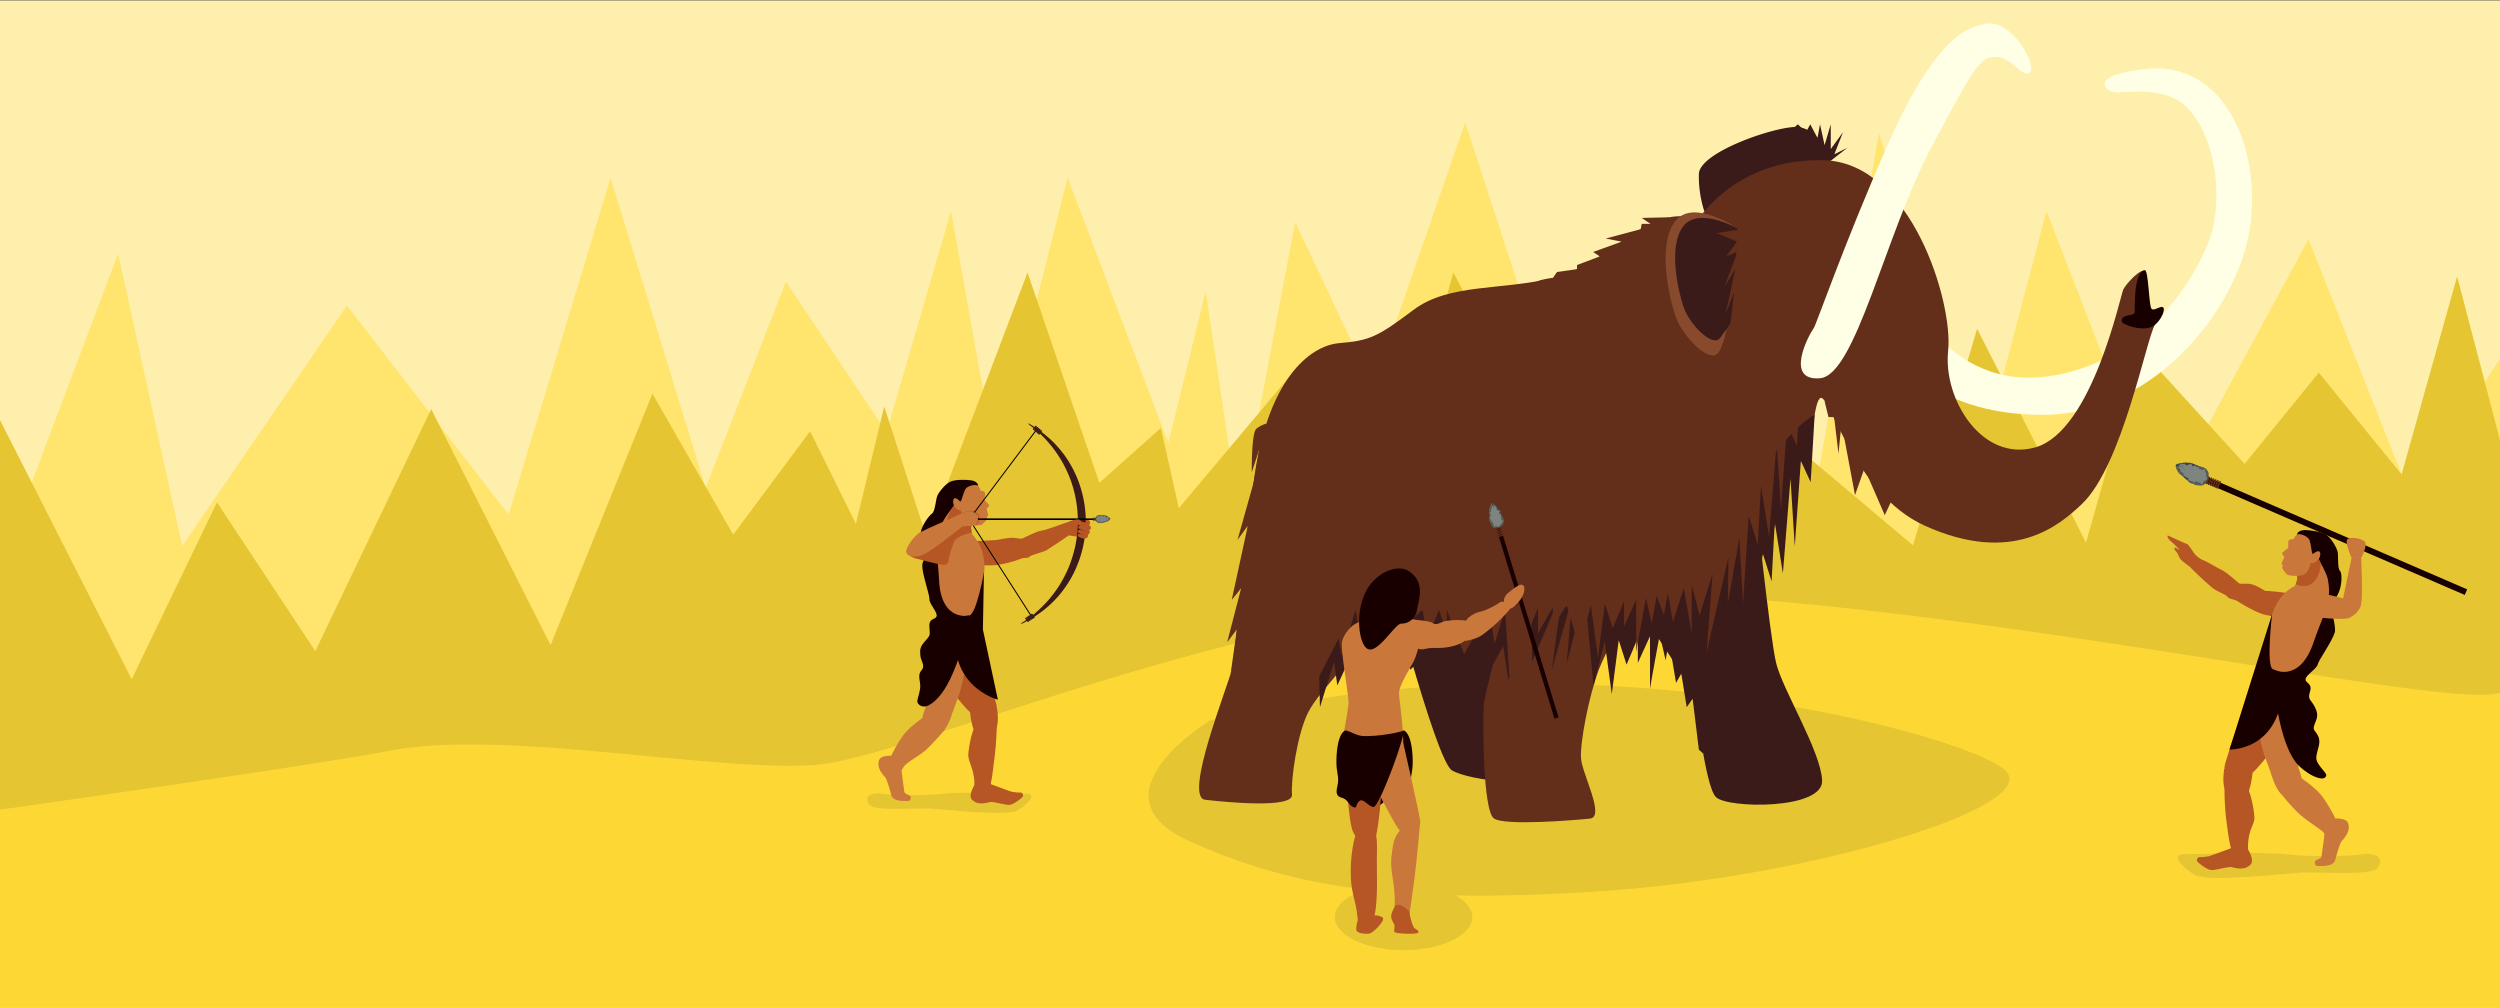 <svg xmlns="http://www.w3.org/2000/svg" xmlns:xlink="http://www.w3.org/1999/xlink" width="1241" height="500" viewBox="0 0 1241 500">
  <rect x="0" y="0" width="1241" height="500" fill="#333333" stroke="none"/>
  <defs>
    <clipPath id="clip-path">
      <rect id="Rectángulo_34887" data-name="Rectángulo 34887" width="1241" height="500" transform="translate(499 318.828)" fill="#d952ab"/>
    </clipPath>
  </defs>
  <g id="_16" data-name="16" transform="translate(-499 -318.828)" clip-path="url(#clip-path)">
    <g id="Grupo_81625" data-name="Grupo 81625" transform="translate(234.568 319.019)">
      <g id="Grupo_81611" data-name="Grupo 81611" transform="translate(0 0)">
        <g id="Grupo_81610" data-name="Grupo 81610">
          <rect id="Rectángulo_34883" data-name="Rectángulo 34883" width="1568.911" height="522.97" transform="translate(0.001)" fill="#ffefac"/>
          <path id="Trazado_113390" data-name="Trazado 113390" d="M4150.612,1317.918V1252.03l-46.155-221.349-61.985,94.419-50.384-127.384-72.6,134.155L3862,983.825l-34.445,130.635L3778.87,945.117l-49.208,275.789-57.526-162.176L3630.3,1114.46l-56.833-174.732-45.677,131.658-38.721-82.112-27.755,146.293L3444.641,1023.6l-18.549,75.253L3376.1,967.223l-35.643,140.9-22.231-124.3-32.048,109.7-49.937-74.7-39.814,102.386-47.21-153.987-50.6,167.26-80.276-103.8-81.762,119.33L2904.756,1004.9l-54.065,143.326L2803.921,1004.9l-31.943,90.511-55.4-64.731-49.315,50.454-23.715-97.309-19.091,89.686-42.751-54.687v311.727Z" transform="translate(-2581.7 -879.177)" fill="#ffe46e"/>
          <path id="Trazado_113391" data-name="Trazado 113391" d="M2581.7,1280V1172.123l46.153-164,71.473,125.312,30.7-100.656,54.723,140.778,41.167-178.967,85.588,168.434,42.337-87.828,48.811,73.866,57.527-120.157,59.269,117.166L3170,1021.247l40.094,69.981,38.176-51.322,22.726,45.93,14.067-58.222,21.1,65.158,50.042-131.665,35.643,104.4,30.546-27.219,8.9,39.8,58.791-69.956,45.8,67.073,31.678-114.09,66.137,123.925,67.7-67.946,94.34,79.45,31.822-107.513,54.066,106.192,26.978-95.876,51.733,56.745,36.852-45.281,41.081,50.5,27.576-98.267,24.587,93.892,60.184-57.589V1230.3Z" transform="translate(-2581.7 -826.019)" fill="#e6c532"/>
          <path id="Trazado_113392" data-name="Trazado 113392" d="M2581.7,1235.792v-84.229s401.772-55.148,457.557-66.2,162.286,10.641,211.346,7.008,223.451-85.395,385.555-85.74,416.5,57.4,449.04,50.31,65.412-15.825,65.412-15.825v194.674Z" transform="translate(-2581.701 -712.822)" fill="#fdd835"/>
        </g>
      </g>
      <g id="Grupo_81624" data-name="Grupo 81624" transform="translate(694.888 11.437)">
        <path id="Trazado_113393" data-name="Trazado 113393" d="M2782.13,1041.233c2.507,3.25,24.011,1.426,30.485,1.816s37.776,4.02,43.045.931,9.657-8.3,4.554-8.3-31.261-1.147-41.249,0-26.331.8-30.612,0S2778.629,1036.69,2782.13,1041.233Z" transform="translate(-2781.01 -653.31)" fill="#e6c532"/>
        <path id="Trazado_113394" data-name="Trazado 113394" d="M3066.731,1051.235c-3.09,4.01-29.619,1.764-37.605,2.242s-46.6,4.958-53.1,1.151-11.911-10.243-5.617-10.243,38.564-1.416,50.889,0,32.477.983,37.759,0S3071.051,1045.631,3066.731,1051.235Z" transform="translate(-2317.032 -631.954)" fill="#e6c532"/>
        <path id="Trazado_113395" data-name="Trazado 113395" d="M3246.572,1063.026c-17.7-17.927-212.259-71.277-395.3-24.932,0,0-60.448,36.828-10.27,59.619,26.242,11.921,53.123,20.1,87.555,24.186-9.078,2.957-15.048,7.96-15.048,13.639,0,9.082,15.279,16.446,34.126,16.446s34.128-7.364,34.128-16.446c0-4.1-3.141-7.848-8.3-10.728,21.421.408,45.565-.3,73.438-2.2C3150.185,1115.584,3264.272,1080.954,3246.572,1063.026Z" transform="translate(-2681.36 -691.935)" fill="#e6c532"/>
        <g id="Grupo_81623" data-name="Grupo 81623" transform="translate(5.585)">
          <g id="Grupo_81612" data-name="Grupo 81612" transform="translate(159.194)">
            <path id="Trazado_113396" data-name="Trazado 113396" d="M2960.287,991.781s7.66,73.456,10.832,86.788,22.223,43.808,22.857,58.412-46.983,13.967-52.7,8.253-8.888-46.349-13.968-55.871-39.362-59.047-41.266-66.665S2960.287,991.781,2960.287,991.781Z" transform="translate(-2684.711 -761.185)" fill="#3b1a1a"/>
            <path id="Trazado_113397" data-name="Trazado 113397" d="M2854.248,1009.352c0,2.538,26.667,105.392,34.919,110.472s46.98,10.156,43.807-2.541,9.522-120.629,9.522-120.629Z" transform="translate(-2763.689 -749.068)" fill="#3b1a1a"/>
            <path id="Trazado_113398" data-name="Trazado 113398" d="M3090.014,983.722c-7.73-17-25.4-32.382-44.443-30.475s-34.919,24.126-60.315,30.475-51.426,2.538-69.2,15.87-21.589,15.24-36.824,16.508-36.19,19.047-42.538,69.2,20.315,82.536,79.362,81.266,145.389,3.173,163.167-26.03S3121.758,1053.559,3090.014,983.722Z" transform="translate(-2809.621 -857.399)" fill="#632e1a"/>
            <path id="Trazado_113399" data-name="Trazado 113399" d="M2972.5,1043.195s-41.27,77.458-46.346,90.791-9.526,36.824-8.891,44.442,12.063,28.888,4.445,29.68-41.9,3.651-47.618,0-5.714-50-5.08-56.979,17.778-65.9,13.972-72.63-13.972-29.589-6.35-46.1,19.681-60.947,38.728-61.581S2989.646,978.437,2972.5,1043.195Z" transform="translate(-2727.664 -813.386)" fill="#632e1a"/>
            <path id="Trazado_113400" data-name="Trazado 113400" d="M2964.9,957.145s-5.763-17.23-17.875-16.752-47.35,12.854-47.587,23.332a55.8,55.8,0,0,0,2.712,18.541s23.237-8.068,37.521-12.353A86.734,86.734,0,0,0,2964.9,957.145Z" transform="translate(-2651.348 -888.986)" fill="#3b1a1a"/>
            <path id="Trazado_113401" data-name="Trazado 113401" d="M2939.786,1017.776s-12.063,54.6-23.492,74.283-27.937,34.282-33.652,45.076-8.886,34.286-8.252,41.269-32.379,3.808-43.173,2.538,11.428-56.5,13.332-64.757,7.363-73.711,10.8-92.7S2946.769,934.606,2939.786,1017.776Z" transform="translate(-2828.273 -795.585)" fill="#632e1a"/>
            <path id="Trazado_113402" data-name="Trazado 113402" d="M2927.054,1071.58s17.9,32.445,74.4,32.445c53.333,0,92.7-48.315,101.583-86.408s-7.755-89.24-49.581-85.359c-29.82,2.765-21.526,11.711-15.176,11.711s25.293-3.19,35.554,8.252c14.765,16.47,16.505,46.339,10.792,63.485s-30.542,62.363-80.632,69.206-69.837-42.535-69.837-42.535Z" transform="translate(-2582.657 -909.706)" fill="#ffffe5"/>
            <path id="Trazado_113403" data-name="Trazado 113403" d="M2903.735,974.133s18.966-30.255,62.139-28.986,64.124,70.475,61.582,94.6,16.867,55.383,43.256,47.942c28.4-8.005,42.336-75.914,43.728-78.463,1.708-3.138,8.811-10.791,10.717-8.887s.122,17.607,3.934,18.949,8.834-5.125,1.035,7.513c-4.333,7.025-16.1,69.733-36.21,88.936-11.335,10.826-34.5,30.518-78.1,10.8-35.284-15.954-47.406-66.476-51.851-63.3s-2.623,34.028-14.644,33.205S2879.054,1032.957,2903.735,974.133Z" transform="translate(-2655.641 -877.236)" fill="#632e1a"/>
            <path id="Trazado_113404" data-name="Trazado 113404" d="M2930.5,960.565s-21.9-15.187-30.942-3.758-3.333,37.142,0,47.141,17.143,24.284,21.428,18.095,5.631-22.857,5.436-27.142S2930.5,960.565,2930.5,960.565Z" transform="translate(-2663.132 -858.738)" fill="#884a2c"/>
            <path id="Trazado_113405" data-name="Trazado 113405" d="M2927.115,958.612s-19.231-10.986-26.925-1.262-2.834,31.591,0,40.1,14.58,20.657,18.227,15.389,6.708-8.322,6.541-11.966S2927.115,958.612,2927.115,958.612Z" transform="translate(-2659.748 -856.785)" fill="#3b1a1a"/>
            <path id="Trazado_113406" data-name="Trazado 113406" d="M2905.51,955.565c0,1.8,2.583,3.256,5.767,3.256s5.77-1.458,5.77-3.256-2.584-3.253-5.77-3.253S2905.51,953.769,2905.51,955.565Z" transform="translate(-2636.227 -859.323)" fill="#632e1a"/>
            <path id="Trazado_113407" data-name="Trazado 113407" d="M3091.344,981.376l-1.965,33.418-4.885-10.581-3.023,42.49-2.12-33.683-3.772,47.05-4.034-25.427-1.572,29.38-4.511-14.263-2.818,43.511-1.8-32.633-5.768,32.633.318-23.073-10.857,47.221,2.978-39.035-6.437,20.56-3.887-14.933v23.816l-3.964-22.275-5.372,16.773-2.545-14.347-1.9,10.965-3.654-9.623-2.4,13.866-2.891-12.788s-4.85,26.156-4.85,27.02v-26.177l-6.039,13.238v-12.349l-5.606,13.214-3.884-12.108-3.444,26.769-3.548-26.134-5.5,21.951-4.319-45.513-9.055,34.6,2.856-33.083-10.188,36,5.355-39.5-15.163,35.618-.436-29.4-11.316,38.56-2.587-16.843-12.5,22.017-8.625-22.017v11.564l-3.88-11.564-5.607,14.256-2.587-14.256-12.935,11.564-4.763-11.6-3.859,25.932-5.626-26.462-2.138,24.737-3.88-24.172-6.9,22.449-3.074-16-5.979,12.984-1.615-11.749-7.007,22.529-.394-15.229,18.07-35.234s164.1,10.784,177.643-20.577C3068.679,991.508,3091.344,981.376,3091.344,981.376Z" transform="translate(-2785.789 -787.057)" fill="#3b1a1a"/>
            <path id="Trazado_113408" data-name="Trazado 113408" d="M3096.513,976.181l-1.966,33.417-4.882-10.581-3.026,42.49-2.116-33.683-3.776,47.05-4.034-25.427-1.569,29.381-4.516-14.263-2.816,43.511-1.8-32.634-5.77,32.634.317-23.073-10.854,47.217,2.978-39.031-6.436,20.556-3.891-14.929v23.812l-3.963-22.275-5.37,16.777-2.549-14.347-1.9,10.962-3.657-9.619-2.4,13.866-2.89-12.789s-4.851,26.156-4.851,27.017v-26.173l-6.034,13.238v-12.349l-5.607,13.21-3.884-12.1-3.448,26.766-3.546-26.134-5.5,21.954-6.477-22.122-6.9,11.213v-9.909l-7.329,12.82v-12.544l-14.177,34.209-2.209-33.226-5.175,16.843-2.586-16.843-12.506,22.017-8.622-22.017v11.561l-3.881-11.561-5.605,14.256-2.587-14.256-12.935,11.561-4.762-11.6-3.862,25.936-5.625-26.462-2.137,24.736-3.88-24.172-6.9,22.446-3.078-16-5.977,12.983-3.623-1.44-15.4,46.286,2.636-34.931,25.44-49.6s164.1,10.784,177.643-20.577C3073.85,986.313,3096.513,976.181,3096.513,976.181Z" transform="translate(-2797.809 -799.974)" fill="#632e1a"/>
            <path id="Trazado_113409" data-name="Trazado 113409" d="M2923.417,1101.785c17.777-1.437,32.378-71.354,55.237-114.489s24.76-45.038,32.378-45.038,12.7,10.794,16.509,7.618-8.257-26.03-21.588-24.123-28.568,13.887-49.522,61.543-34.91,88.019-36.04,89.529C2917.884,1080.18,2905.639,1103.222,2923.417,1101.785Z" transform="translate(-2615.244 -925.641)" fill="#ffffe5"/>
            <path id="Trazado_113410" data-name="Trazado 113410" d="M2953.5,1022.48l-6.294,13.484-10.1-23.224-4.667,13.282-6.7-35.722-1.51,15.092-2.157-18.11h-2.8l-1.942-7.848h15.524Z" transform="translate(-2606.843 -791.885)" fill="#632e1a"/>
            <path id="Trazado_113411" data-name="Trazado 113411" d="M2895.437,1015.1l2.588,15.456,2.6-4.594,2.705,16.667,2.93-4.216,3.1,25.344,2.133,1.865,11.535-16.526Z" transform="translate(-2661.272 -703.211)" fill="#3b1a1a"/>
            <path id="Trazado_113412" data-name="Trazado 113412" d="M2914.409,954.94l-12.479,1.941,10.18,4.239-5.329,7.4,5.713-2.587-6.683,17.787,5.526-9.036-4.879,22.295,4.266-10.685-2.553,21.681,12.007-32.986Z" transform="translate(-2645.127 -852.788)" fill="#632e1a"/>
            <path id="Trazado_113413" data-name="Trazado 113413" d="M2841.972,1086.947l-7.994,19.859,3.134-22.09-4.843,6.436,6.958-26.856-4.692,5.837,8-36.876-5.133,7.123,8-28.506,2.908-16.8-3.825,11.669s-.255-19.633,2.336-21.62a13.986,13.986,0,0,1,4.9-2.507Z" transform="translate(-2818.336 -783.968)" fill="#632e1a"/>
            <path id="Trazado_113414" data-name="Trazado 113414" d="M2942.085,953.245l-13.6.307,4.348,2.95h-4.348l-.529,2.653-17.367,4.637,7.922,1.544-14.174,5.139,3.33,2.182-11.306,4.285v2.047l-9.919,1.4-2.043,2.936s-20.134,2.238,3.243,5.474S2942.085,953.245,2942.085,953.245Z" transform="translate(-2708.763 -857.003)" fill="#632e1a"/>
            <path id="Trazado_113415" data-name="Trazado 113415" d="M2930.958,958.078l8.249-6.43-6.469,3.215,4.312-10.976-6.092,8.408V940.006l-3.072,10.349-2.262-10.349-1.259,6.761-3.592-6.761-2.13,3.881-4.015-3.881-1.547,1.319Z" transform="translate(-2617.4 -889.921)" fill="#3b1a1a"/>
            <path id="Trazado_113416" data-name="Trazado 113416" d="M2970.979,960.767c2.082-.439,2.082,18.882,3.591,19.531s4.958-2.37,5.82-.756-2.026,8.148-6.782,9.734-13.636-1.412-13.914-2.943c-.757-4.1,6.265-2.371,6.373-4.633S2965.447,961.935,2970.979,960.767Z" transform="translate(-2501.641 -838.318)" fill="#180000"/>
          </g>
          <g id="Grupo_81614" data-name="Grupo 81614" transform="translate(0 198.581)">
            <path id="Trazado_113417" data-name="Trazado 113417" d="M2793.406,1010.582c.862-2.189,7.548-4.271,11.2-4.379s10.777-.537,10.777-.537,6.342-1.286,8.329-1.1,3.86.575,4.644.328,6.962-3.616,9.557-3.9c2.7-.292,12.893-4.494,13.887-4.4s1.314,5.132,1.045,5.648-10.94,7.541-12.471,8.479-7.716,2.263-8.535,3.263-2.242.08-4.612,1.109-9.668,3.089-13.74,3.131-6.917-.2-7.21,1.032S2790.091,1018.984,2793.406,1010.582Z" transform="translate(-2756.903 -947.802)" fill="#b55624"/>
            <path id="Trazado_113418" data-name="Trazado 113418" d="M2805.257,998.869c-3.242-1.07-5.362-3.95-8.183-.99s-6.067,18.485-5.927,23.139,5.22,18.342,4.659,22.01-5.209,10.561-5.774,13.806-3.456,14.852,12.632,13.58,13.1-22.836,12.4-26.222.491-9.912.917-12.875,2.255-7.9,2.255-11.85S2817.25,1002.819,2805.257,998.869Z" transform="translate(-2765.56 -947.832)" fill="#ca773b"/>
            <path id="Trazado_113419" data-name="Trazado 113419" d="M2808.815,1015.753s8.814,16.993,10.362,22.9,3.759,9.445,1.66,11.736-7.23,4.3-12.273-.115-16.343-19.719-17.906-24.377S2803.2,1007.284,2808.815,1015.753Z" transform="translate(-2762.906 -906.806)" fill="#b55624"/>
            <path id="Trazado_113420" data-name="Trazado 113420" d="M2809.087,1024.347s1.419,8.308-1.1,10.892-8.569,3.155-10.1.379-2.977-11.976-1.8-12.711S2809.087,1024.347,2809.087,1024.347Z" transform="translate(-2750.184 -882.752)" fill="#b55624"/>
            <path id="Trazado_113421" data-name="Trazado 113421" d="M2809.564,1026.35s-.254,8.531-1.021,14.2-1.436,13.664-2.535,14.961-7.768,4.009-7.6,1.073c.522-9.019-3.159-12.663-2.995-16.536s2.074-13.545,3.831-14.221S2809.564,1026.35,2809.564,1026.35Z" transform="translate(-2750.787 -875.631)" fill="#b55624"/>
            <path id="Trazado_113422" data-name="Trazado 113422" d="M2805.915,1036.582s8.925,3.305,10.167,3.7a27.964,27.964,0,0,0,4.919.418s1.182,1.091.69,1.9-4.751,4.271-7.015,4.219-8.2-1.828-9.511-1.374-5.055,1.154-7.078-.021-4.159-2.347.181-9.483S2805.915,1036.582,2805.915,1036.582Z" transform="translate(-2749.979 -857.473)" fill="#b55624"/>
            <path id="Trazado_113423" data-name="Trazado 113423" d="M2811.209,1019.712s-3.3,18.858-5.645,24.492-2.74,9.79-5.8,10.341-8.354-.966-9.686-7.534-1.043-25.591.538-30.242S2811.877,1009.574,2811.209,1019.712Z" transform="translate(-2766.146 -907.767)" fill="#ca773b"/>
            <path id="Trazado_113424" data-name="Trazado 113424" d="M2803.835,1029.252s-2.524,8.043-5.947,9.193-9.066-1.1-9.164-4.267,2.814-12.018,4.2-12.136S2803.835,1029.252,2803.835,1029.252Z" transform="translate(-2767.419 -884.526)" fill="#ca773b"/>
            <path id="Trazado_113425" data-name="Trazado 113425" d="M2812,1031.088a125.572,125.572,0,0,1-9.33,10.135c-4.193,3.887-10.88,6.5-12.457,10.3-.649,1.569-6.4-1.269-6.042-4.19s5.613-11.784,8.2-14.668,10.215-9.135,12-8.538S2812,1031.088,2812,1031.088Z" transform="translate(-2778.764 -879.442)" fill="#ca773b"/>
            <path id="Trazado_113426" data-name="Trazado 113426" d="M2794.065,1037.065s1.189,9.442,1.416,10.721,2.468,1.471,3.025,2.224c.429.579.028,2.41-.913,2.343s-7.6.746-8.559-2.8c-.59-2.182-2.161-8.116-3.173-9.071s-3.353-3.951-3.245-6.29.16-4.773,8.5-4.215S2794.065,1037.065,2794.065,1037.065Z" transform="translate(-2782.612 -864.985)" fill="#ca773b"/>
            <path id="Trazado_113427" data-name="Trazado 113427" d="M2813.9,1036.853s-5.815,37.257-20.284,44.662c-3.055,1.562-5.644-.7-5.46-2.252s.7-2.318,1.356-5.885-1.615-6.554.631-9.183-.217-4.4-.484-7.6-.125-4.243,2.639-7.336,1.963-2.866,1.833-7.092,3.072-3.106,3.6-5.006-3.713-6.307-3.557-8.4-3.6-12.447-3.566-16.756c.025-3.294,6.541-12.883,6.541-12.883s1.524,13.576,1.807,20.085C2799.88,1040.2,2813.9,1036.853,2813.9,1036.853Z" transform="translate(-2768.844 -941.513)" fill="#180000"/>
            <path id="Trazado_113428" data-name="Trazado 113428" d="M2807.749,1003.746s-3.66,21.044-7.328,21.609-5.1-.084-5.418,1.269c-7.928,33.39,19.661,40.51,19.661,40.51l-7.427-34.823Z" transform="translate(-2755.363 -930.015)" fill="#180000"/>
            <path id="Trazado_113429" data-name="Trazado 113429" d="M2817.262,993.582c.125-.8-.9-2.322-3.449-2.7s-8-.509-10.525.76-5.659,5.275-6.333,7.049-1.057,7.642-2.534,8.654-6.212,6.855-5.815,11.7c.152,1.858,11.118-1.527,11.707-2.116s4.606-8.5,4.746-10.425c.425-5.742,1.795-2.235,3.716-4.2C2812.391,998.589,2817.262,993.582,2817.262,993.582Z" transform="translate(-2767.768 -962.658)" fill="#180000"/>
            <path id="Trazado_113430" data-name="Trazado 113430" d="M2807.789,1004.255a2.612,2.612,0,0,0-.663,2.322c.2,1.6.952,4.93.952,4.93s-15.456,1.952-16.471.474.527-6.035,1.235-8.106c.979-2.862,6.883-9.961,6.883-9.961Z" transform="translate(-2761.08 -954.462)" fill="#ca773b"/>
            <path id="Trazado_113431" data-name="Trazado 113431" d="M2806.345,1004.422a6.572,6.572,0,0,0-.784,1.938,9.449,9.449,0,0,0,.331,2.81c-3.8.979-8.605,1.635-12.314,9.35-2.419,5.031-2.719-12.46,2.42-21.334a26.215,26.215,0,0,1,2.678-3.493Z" transform="translate(-2759.529 -955.01)" fill="#b55624"/>
            <path id="Trazado_113432" data-name="Trazado 113432" d="M2797.16,1004.094s-.042,4.219,2.239,5.781,7.133,1.562,7.684,1.353,3.047-2.507,3.037-3.082a7.348,7.348,0,0,0-.209-1.1s.729-.286.719-.505c-.061-1.057-.8-2.957-.719-3.337s1.52-1.307,1.182-1.9-2.238-2.277-2.322-2.744.589-2.869.338-3.291-1.311-1.224-1.9-1.056-.548-1.646-1.562-2.49-5.192-.171-6.291,1.729-1.983,5.955-2.408,6.081-2.068-2.239-3.166-1.478S2793.063,1003.459,2797.16,1004.094Z" transform="translate(-2756.153 -960.8)" fill="#ca773b"/>
            <path id="Trazado_113433" data-name="Trazado 113433" d="M2810.323,999.255s-17.886,1.189-19.546,1.806-3.594.99-3.87,1.855-1.206,3.958,4.742,5.443,13.413,3.755,14.778,2.639S2806.659,1008.111,2810.323,999.255Z" transform="translate(-2772.484 -941.182)" fill="#b55624"/>
            <path id="Trazado_113434" data-name="Trazado 113434" d="M2812.764,995.649c-2.029.976-15.455,6.659-19.12,8.619s-7.234,8.228-7.083,9.6,1.586,3.054,6.474,2.291,20.838-14.817,21.874-14.817S2814.256,994.934,2812.764,995.649Z" transform="translate(-2772.81 -950.288)" fill="#ca773b"/>
            <path id="Trazado_113435" data-name="Trazado 113435" d="M2809.222,1000.747a17.69,17.69,0,0,1,1.873-2.953c.4-.209,7.345-2.127,8.207-1.594s1.8,1.325,1.862,1.88a2.33,2.33,0,0,1-.53,1.3,9.714,9.714,0,0,1,1.235,1.245c.152.3-1.012,1.45-1.012,1.45a2.819,2.819,0,0,1,.251,1.081c-.073.314-1.37,1.315-1.37,1.315s.3,1,0,1.227-2.9.251-2.922-.129-3.984-.53-5.334-.941C2809.508,1004.031,2809.222,1000.747,2809.222,1000.747Z" transform="translate(-2716.448 -949.009)" fill="#b55624"/>
            <path id="Trazado_113436" data-name="Trazado 113436" d="M2794.3,996.327s4.718-1.67,6.4-1.237c.869.223,3.03,2.224,3.03,2.751s-.962,4.4-1.611,4.365c-1.756-.1-7.387-3.873-7.387-3.873Z" transform="translate(-2753.546 -951.719)" fill="#b55624"/>
            <path id="Trazado_113437" data-name="Trazado 113437" d="M2806.479,982.625c-.191.279,2.78,2.183,3.967,3.3q.9.816,1.991,1.806,1.032,1.046,2.226,2.252a65.266,65.266,0,0,1,4.842,5.781,62.46,62.46,0,0,1,4.725,7.5,58.669,58.669,0,0,1,6.265,19.235,60.264,60.264,0,0,1-.767,21.487,66.191,66.191,0,0,1-3.127,10,65.4,65.4,0,0,1-4.5,8.737,62.585,62.585,0,0,1-5.244,7.14,65.763,65.763,0,0,1-5.247,5.421c-.847.746-1.643,1.443-2.377,2.089-.771.607-1.482,1.164-2.12,1.666-1.272,1.028-4.354,2.709-4.185,3s3.219-1.468,4.617-2.346c.715-.422,1.5-.889,2.364-1.395.84-.537,1.708-1.185,2.66-1.844a51.676,51.676,0,0,0,5.948-5.041c1.059-.97,2.007-2.131,3.078-3.256.987-1.193,2-2.444,2.957-3.79a55.975,55.975,0,0,0,5.244-8.985,59.24,59.24,0,0,0,3.657-10.536,56.749,56.749,0,0,0,.815-22.934,59.528,59.528,0,0,0-2.9-10.77,56.049,56.049,0,0,0-4.588-9.337c-.86-1.408-1.775-2.73-2.677-3.989-.987-1.2-1.848-2.426-2.839-3.469a51.724,51.724,0,0,0-5.571-5.453c-.9-.725-1.722-1.433-2.524-2.029l-2.263-1.569C2809.571,984.313,2806.671,982.346,2806.479,982.625Z" transform="translate(-2732.12 -982.598)" fill="#3b1a1a"/>
            <path id="Trazado_113438" data-name="Trazado 113438" d="M2826.41,1076.151l.417-.266-30.769-47.953,33.144-44.124-.394-.3-33.353,44.4.093.145Z" transform="translate(-2750.678 -980.334)"/>
            <path id="Trazado_113439" data-name="Trazado 113439" d="M2814.716,996.179s.262,1.7-.359,1.691a24.194,24.194,0,0,0-2.594.091.839.839,0,0,0-.516,1.161c.278.686,3.7,1.506,4.8.3C2818.011,997.267,2814.716,996.179,2814.716,996.179Z" transform="translate(-2711.615 -948.831)" fill="#b55624"/>
            <path id="Trazado_113440" data-name="Trazado 113440" d="M2816.2,997.037s-.735,1.035-1.419.882-2.566-.533-2.876-.523a.827.827,0,0,0-.809,1.018c.164.736,3.748,2.326,5.223,1.419C2818.567,998.449,2816.2,997.037,2816.2,997.037Z" transform="translate(-2711.856 -946.697)" fill="#b55624"/>
            <path id="Trazado_113441" data-name="Trazado 113441" d="M2815.912,997.625s-.711,1.042-1.359.9a26.87,26.87,0,0,0-2.737-.488.831.831,0,0,0-.78,1.021c.153.732,3.548,2.281,4.964,1.36C2818.154,999.013,2815.912,997.625,2815.912,997.625Z" transform="translate(-2711.998 -945.235)" fill="#b55624"/>
            <path id="Trazado_113442" data-name="Trazado 113442" d="M2815.247,998.219s-.617.906-1.182.777-2.117-.436-2.375-.426a.72.72,0,0,0-.676.886c.129.638,3.079,1.984,4.306,1.186C2817.193,999.426,2815.247,998.219,2815.247,998.219Z" transform="translate(-2712.041 -943.758)" fill="#b55624"/>
            <rect id="Rectángulo_34884" data-name="Rectángulo 34884" width="66.138" height="0.806" transform="translate(107.88 47.92) rotate(180)"/>
            <path id="Trazado_113443" data-name="Trazado 113443" d="M2818.377,1000.3c-.972.171-3.287-1.91-3.748-1.265s-3.012,2.346-3.922,1.712-1.614-2.678-.586-3.316a12.2,12.2,0,0,1,4.693-1.172C2815.515,996.364,2820.107,1000,2818.377,1000.3Z" transform="translate(-2715.474 -948.65)" fill="#b55624"/>
            <path id="Trazado_113444" data-name="Trazado 113444" d="M2794.072,996.873a11.451,11.451,0,0,1,6.461-1.743c.8.07,2.711,1.792,3.089,2.224a1.107,1.107,0,0,1-.212,1.116c-.144.143.194.478.16.7-.045.248-.32.5-.377.75-.051.233.042.464,0,.679-.073.373-.4.436-.5.683-.108.279.016,1.011-.431.987-.471-.025-6.049.293-6.049.293Z" transform="translate(-2754.118 -951.512)" fill="#ca773b"/>
            <path id="Trazado_113445" data-name="Trazado 113445" d="M2804.8,985.022h0a.472.472,0,0,0,.662-.091l.948-1.248a.478.478,0,0,0-.094-.666h0a.475.475,0,0,0-.664.094l-.944,1.248A.473.473,0,0,0,2804.8,985.022Z" transform="translate(-2727.914 -981.794)" fill="#3b1a1a"/>
            <path id="Trazado_113446" data-name="Trazado 113446" d="M2804.993,985.188h0a.477.477,0,0,0,.666-.094l.945-1.248a.476.476,0,0,0-.09-.663h0a.479.479,0,0,0-.666.091l-.945,1.248A.479.479,0,0,0,2804.993,985.188Z" transform="translate(-2727.427 -981.382)" fill="#3b1a1a"/>
            <path id="Trazado_113447" data-name="Trazado 113447" d="M2805.182,985.337h0a.479.479,0,0,0,.665-.091l.945-1.248a.481.481,0,0,0-.09-.666h0a.481.481,0,0,0-.666.091l-.945,1.252A.476.476,0,0,0,2805.182,985.337Z" transform="translate(-2726.957 -981.011)" fill="#3b1a1a"/>
            <path id="Trazado_113448" data-name="Trazado 113448" d="M2805.362,985.5h0a.474.474,0,0,0,.663-.094l.944-1.248a.47.47,0,0,0-.09-.662h0a.473.473,0,0,0-.663.091l-.949,1.248A.478.478,0,0,0,2805.362,985.5Z" transform="translate(-2726.516 -980.599)" fill="#3b1a1a"/>
            <path id="Trazado_113449" data-name="Trazado 113449" d="M2805.538,985.652h0a.479.479,0,0,0,.665-.091l.945-1.248a.481.481,0,0,0-.09-.666h0a.481.481,0,0,0-.667.091l-.944,1.252A.472.472,0,0,0,2805.538,985.652Z" transform="translate(-2726.077 -980.228)" fill="#3b1a1a"/>
            <path id="Trazado_113450" data-name="Trazado 113450" d="M2805.206,1012.335h0a.476.476,0,0,0,.1-.662l-.935-1.259a.476.476,0,0,0-.665-.1h0a.476.476,0,0,0-.1.662l.938,1.259A.475.475,0,0,0,2805.206,1012.335Z" transform="translate(-2730.642 -913.913)" fill="#3b1a1a"/>
            <path id="Trazado_113451" data-name="Trazado 113451" d="M2805.42,1012.193h0a.481.481,0,0,0,.1-.666l-.939-1.255a.472.472,0,0,0-.662-.1h0a.477.477,0,0,0-.1.662l.935,1.258A.48.48,0,0,0,2805.42,1012.193Z" transform="translate(-2730.109 -914.266)" fill="#3b1a1a"/>
            <path id="Trazado_113452" data-name="Trazado 113452" d="M2805.617,1012.053h0a.481.481,0,0,0,.1-.666l-.934-1.255a.477.477,0,0,0-.666-.1h0a.476.476,0,0,0-.1.662l.938,1.258A.476.476,0,0,0,2805.617,1012.053Z" transform="translate(-2729.621 -914.614)" fill="#3b1a1a"/>
            <path id="Trazado_113453" data-name="Trazado 113453" d="M2805.824,1011.929h0a.478.478,0,0,0,.1-.666l-.935-1.256a.474.474,0,0,0-.663-.1h0a.473.473,0,0,0-.1.663l.935,1.258A.476.476,0,0,0,2805.824,1011.929Z" transform="translate(-2729.104 -914.922)" fill="#3b1a1a"/>
            <path id="Trazado_113454" data-name="Trazado 113454" d="M2806.016,1011.8h0a.474.474,0,0,0,.1-.662l-.935-1.259a.477.477,0,0,0-.663-.1h0a.474.474,0,0,0-.1.662l.934,1.258A.476.476,0,0,0,2806.016,1011.8Z" transform="translate(-2728.623 -915.239)" fill="#3b1a1a"/>
            <g id="Grupo_81613" data-name="Grupo 81613" transform="translate(107.798 45.434)">
              <path id="Trazado_113455" data-name="Trazado 113455" d="M2817.336,999.429a10.882,10.882,0,0,0,1.174-.352,10.049,10.049,0,0,0,2.189-1.276.648.648,0,0,0,.06-.108,3.01,3.01,0,0,0,.056-.3l-.216-.293a20.477,20.477,0,0,0-2.487-1.28c-.271-.007-1.352-.007-1.659-.049-.694-.1-1.416-.136-1.416-.136s-1.37.708-1.492,1.677l0,.247a1.9,1.9,0,0,0,.68,1.625,5.183,5.183,0,0,0,1.708.39A11.451,11.451,0,0,0,2817.336,999.429Z" transform="translate(-2813.497 -995.615)" fill="#7e8580"/>
              <path id="Trazado_113456" data-name="Trazado 113456" d="M2816.479,996.282a1.873,1.873,0,0,0-.806.011c-.206.115-.46.268-.449.383s.111.614.111.614.522-.335.68-.478S2816.479,996.282,2816.479,996.282Z" transform="translate(-2809.322 -994.117)" fill="#545c56"/>
              <path id="Trazado_113457" data-name="Trazado 113457" d="M2815.823,996.643s-.314.028-.311-.119a2.2,2.2,0,0,1,.15-.474l.213.3Z" transform="translate(-2808.605 -994.586)" fill="#3f4541"/>
              <path id="Trazado_113458" data-name="Trazado 113458" d="M2816.25,996.489s.471.694.409.753-.547-.021-.578-.289a.709.709,0,0,0-.5-.694,1.5,1.5,0,0,0-.4-.08l.063-.37Z" transform="translate(-2809.441 -995.185)" fill="#3f4541"/>
              <path id="Trazado_113459" data-name="Trazado 113459" d="M2815.934,996.435s-.15-.091-.627.046a.536.536,0,0,0-.338.662l1.05-.269Z" transform="translate(-2810.003 -993.702)" fill="#545c56"/>
              <path id="Trazado_113460" data-name="Trazado 113460" d="M2815.828,996.768l-1.172.352s-.112-.411-.007-.47.349.056.52,0S2815.636,996.426,2815.828,996.768Z" transform="translate(-2810.864 -993.327)" fill="#3f4541"/>
              <path id="Trazado_113461" data-name="Trazado 113461" d="M2815.616,996.909l-.351.2-.543.063-.5-.119s.017-.373.185-.408.537.129.642.056S2815.616,996.909,2815.616,996.909Z" transform="translate(-2811.823 -993.115)" fill="#545c56"/>
              <path id="Trazado_113462" data-name="Trazado 113462" d="M2815.439,997.294l-.133-.645a6.03,6.03,0,0,0-1.2-.087,1.079,1.079,0,0,0-.376.342s.907.37,1.189.436A.887.887,0,0,0,2815.439,997.294Z" transform="translate(-2813.044 -993.354)" fill="#545c56"/>
              <path id="Trazado_113463" data-name="Trazado 113463" d="M2814.215,997.992s.127-1.042-.07-1.126a.732.732,0,0,1-.429-.579c0-.244-.184-.167-.184-.167a3.606,3.606,0,0,0,.188,1.29A2,2,0,0,0,2814.215,997.992Z" transform="translate(-2813.531 -994.442)" fill="#545c56"/>
              <path id="Trazado_113464" data-name="Trazado 113464" d="M2816.1,996.122l-.039.23s-.283.251-.531.167-.366-.478-.575-.537-.083-.3-.083-.3Z" transform="translate(-2810.298 -995.498)" fill="#3f4541"/>
              <path id="Trazado_113465" data-name="Trazado 113465" d="M2816.046,995.718l-1.664-.049a.212.212,0,0,0,.143.307c.258.084.674-.3.754.077s.5,0,.512-.035S2816.046,995.718,2816.046,995.718Z" transform="translate(-2811.476 -995.533)" fill="#3f4541"/>
              <path id="Trazado_113466" data-name="Trazado 113466" d="M2815.374,995.765l-1.414-.135.282.569.9.071Z" transform="translate(-2812.466 -995.63)" fill="#545c56"/>
              <path id="Trazado_113467" data-name="Trazado 113467" d="M2815.027,995.63s-1,.383-1.088.732a5.387,5.387,0,0,1-.408.945.824.824,0,0,0,.554-.08c.209-.15.188-.631.412-.753a2.211,2.211,0,0,0,.533-.569l.069-.125Z" transform="translate(-2813.531 -995.63)" fill="#545c56"/>
              <path id="Trazado_113468" data-name="Trazado 113468" d="M2813.941,997.212l.181-.321.094-.157c.035-.042.067-.129.111-.118l.715.181.011,0,0-.01-.078-.338,0,0,.2-.352-.212.349v0l.074.339.007-.011-.711-.184c-.076,0-.086.087-.125.129l-.091.16Z" transform="translate(-2812.513 -994.454)" fill="#545c56"/>
              <path id="Trazado_113469" data-name="Trazado 113469" d="M2814.288,996.56l-.422-.474Z" transform="translate(-2812.7 -994.496)" fill="#545c56"/>
              <path id="Trazado_113470" data-name="Trazado 113470" d="M2817.059,996.608l-.592-.21.016.013-.233-.353-.029-.046-.017.051-.138.418.02-.013-.366,0-.009,0-.5.373h.007l-.327-.293.318.3h.008l.514-.359-.008,0,.366.007h.014l.006-.014.148-.414-.047.006.223.36.006.009.012,0,.588.218Z" transform="translate(-2810.167 -994.682)" fill="#3f4541"/>
              <path id="Trazado_113471" data-name="Trazado 113471" d="M2814.46,995.963l.313.14v0l.021.667.008.005.666-.131-.668.12.007.005-.028-.666v0Z" transform="translate(-2811.222 -994.802)" fill="#545c56"/>
              <path id="Trazado_113472" data-name="Trazado 113472" d="M2814.435,996.668l.55-.314Z" transform="translate(-2811.286 -993.83)" fill="#545c56"/>
            </g>
            <path id="Trazado_113473" data-name="Trazado 113473" d="M2813.654,997.68h0a.181.181,0,0,1-.182-.184l.008-1.328a.187.187,0,0,1,.188-.181h0a.183.183,0,0,1,.182.185l-.011,1.328A.183.183,0,0,1,2813.654,997.68Z" transform="translate(-2705.88 -949.311)" fill="#632e1a"/>
            <path id="Trazado_113474" data-name="Trazado 113474" d="M2813.518,997.677h0a.186.186,0,0,1-.185-.185l.011-1.328a.183.183,0,0,1,.185-.181h0a.186.186,0,0,1,.185.185l-.011,1.325A.186.186,0,0,1,2813.518,997.677Z" transform="translate(-2706.226 -949.32)" fill="#632e1a"/>
            <path id="Trazado_113475" data-name="Trazado 113475" d="M2813.377,997.672h0a.183.183,0,0,1-.181-.185l.01-1.328a.183.183,0,0,1,.185-.181h0a.182.182,0,0,1,.181.185l-.01,1.325A.187.187,0,0,1,2813.377,997.672Z" transform="translate(-2706.569 -949.33)" fill="#632e1a"/>
          </g>
          <g id="Grupo_81618" data-name="Grupo 81618" transform="translate(639.899 217.947)">
            <g id="Grupo_81616" data-name="Grupo 81616" transform="translate(4.006)">
              <rect id="Rectángulo_34885" data-name="Rectángulo 34885" width="3.017" height="141.57" transform="translate(13.611 9.562) rotate(-66.613)" fill="#180000"/>
              <g id="Grupo_81615" data-name="Grupo 81615">
                <path id="Trazado_113476" data-name="Trazado 113476" d="M2973.153,996.921a26.142,26.142,0,0,1-2.245-1.914,24.306,24.306,0,0,1-3.587-4.944,1.5,1.5,0,0,1-.021-.3s.118-.593.17-.708l.757-.44a49.033,49.033,0,0,1,6.714-.4c.614.247,2.992,1.3,3.713,1.5,1.621.45,3.246,1.077,3.246,1.077s2.332,2.887,1.655,5.142l-.243.544a4.582,4.582,0,0,1-3.075,2.915,12.375,12.375,0,0,1-4.145-.8A27.026,27.026,0,0,1,2973.153,996.921Z" transform="translate(-2967.299 -987.989)" fill="#7e8580"/>
                <path id="Trazado_113477" data-name="Trazado 113477" d="M2967.342,988.748s1.429.352,1.767.806.75,1.035.613,1.28-.847,1.245-.847,1.245a18.423,18.423,0,0,1-1.024-1.708C2967.648,989.9,2967.342,988.748,2967.342,988.748Z" transform="translate(-2967.195 -986.674)" fill="#545c56"/>
                <path id="Trazado_113478" data-name="Trazado 113478" d="M2967.335,989.481s.663.366.788.042a5.248,5.248,0,0,0,.139-1.189l-.759.44Z" transform="translate(-2967.209 -987.703)" fill="#3f4541"/>
                <path id="Trazado_113479" data-name="Trazado 113479" d="M2968.962,988.669s-1.712,1.07-1.625,1.262,1.221.485,1.552-.077a1.72,1.72,0,0,1,1.771-1.046,3.828,3.828,0,0,1,.965.223l.227-.879Z" transform="translate(-2967.211 -988.153)" fill="#3f4541"/>
                <path id="Trazado_113480" data-name="Trazado 113480" d="M2968.4,989.45s.418-.056,1.335.711a1.288,1.288,0,0,1,.1,1.788l-2.054-1.614Z" transform="translate(-2966.101 -984.931)" fill="#545c56"/>
                <path id="Trazado_113481" data-name="Trazado 113481" d="M2968.371,990.328l2.241,1.914s.645-.8.467-1.029-.812-.22-1.136-.519S2969.129,989.76,2968.371,990.328Z" transform="translate(-2964.635 -983.31)" fill="#3f4541"/>
                <path id="Trazado_113482" data-name="Trazado 113482" d="M2969.014,990.754l.579.788,1.132.666,1.228.223s.317-.834-.01-1.077-1.311-.234-1.472-.5S2969.014,990.754,2969.014,990.754Z" transform="translate(-2963.037 -981.821)" fill="#545c56"/>
                <path id="Trazado_113483" data-name="Trazado 113483" d="M2969.856,992.119l.917-1.293a14.147,14.147,0,0,1,2.734.983,2.549,2.549,0,0,1,.494,1.112s-2.357-.066-3.04-.192A2.1,2.1,0,0,1,2969.856,992.119Z" transform="translate(-2960.941 -981.509)" fill="#545c56"/>
                <path id="Trazado_113484" data-name="Trazado 113484" d="M2971.045,993.971s.729-2.416,1.249-2.409a1.76,1.76,0,0,0,1.5-.861c.244-.533.572-.188.572-.188a8.719,8.719,0,0,1-1.667,2.66A4.744,4.744,0,0,1,2971.045,993.971Z" transform="translate(-2957.985 -982.56)" fill="#545c56"/>
                <path id="Trazado_113485" data-name="Trazado 113485" d="M2968.729,988.153l-.139.544s.376.83,1,.886,1.266-.7,1.785-.624.478-.575.478-.575Z" transform="translate(-2964.088 -988.153)" fill="#3f4541"/>
                <path id="Trazado_113486" data-name="Trazado 113486" d="M2969.527,988.219l3.71,1.5a.507.507,0,0,1-.614.537c-.648-.066-1.186-1.325-1.73-.558s-1.11-.481-1.1-.575A8.183,8.183,0,0,0,2969.527,988.219Z" transform="translate(-2961.759 -987.989)" fill="#3f4541"/>
                <path id="Trazado_113487" data-name="Trazado 113487" d="M2970.591,988.65l3.247,1.076-1.175.978-2.058-.721Z" transform="translate(-2959.113 -986.917)" fill="#545c56"/>
                <path id="Trazado_113488" data-name="Trazado 113488" d="M2971.747,988.959s1.841,1.82,1.684,2.667a12.587,12.587,0,0,0-.024,2.475,1.96,1.96,0,0,1-1.14-.715c-.31-.534.2-1.572-.174-2.053a5.151,5.151,0,0,1-.621-1.771c-.015-.136-.04-.345-.04-.345Z" transform="translate(-2957.022 -986.149)" fill="#545c56"/>
                <path id="Trazado_113489" data-name="Trazado 113489" d="M2972.266,993.318l-.094-.882-.057-.439-.038-.217c-.029-.066,0-.167-.094-.153l-1.747-.289-.031,0,.02-.028.5-.663v.006l-.109-.976.13.973,0,.01-.489.673-.01-.031,1.75.293c.1-.014.1.133.114.181l.032.22.048.442Z" transform="translate(-2960.073 -984.371)" fill="#545c56"/>
                <path id="Trazado_113490" data-name="Trazado 113490" d="M2970.888,990.686l.691-.331.7-.3-.691.331Z" transform="translate(-2958.375 -983.424)" fill="#545c56"/>
                <path id="Trazado_113491" data-name="Trazado 113491" d="M2967.584,989.026l1.509.113-.048.013.856-.552.111-.072-.012.13-.1,1.054-.029-.048.8.364.011.005.006.01.747,1.312-.017-.006,1-.328-1,.357-.011,0-.008-.011-.783-1.29.016.015-.814-.341-.031-.014V989.7l.073-1.056.1.058-.841.575-.021.015-.028,0-1.51-.091Z" transform="translate(-2966.622 -987.22)" fill="#3f4541"/>
                <path id="Trazado_113492" data-name="Trazado 113492" d="M2972.152,989.214l-.828,0,.006,0-.7,1.447-.007.015-.014-.009-1.341-.936,1.357.912-.021.005.71-1.44.006,0Z" transform="translate(-2962.397 -985.543)" fill="#545c56"/>
                <path id="Trazado_113493" data-name="Trazado 113493" d="M2970.335,991.169l-.467-.6-.443-.628.467.607Z" transform="translate(-2962.012 -983.715)" fill="#545c56"/>
              </g>
              <path id="Trazado_113494" data-name="Trazado 113494" d="M2971.854,993.934h0a.448.448,0,0,0,.585-.234l1.265-2.929a.442.442,0,0,0-.23-.582h0a.447.447,0,0,0-.586.23l-1.266,2.928A.447.447,0,0,0,2971.854,993.934Z" transform="translate(-2956.638 -983.181)" fill="#632e1a"/>
              <path id="Trazado_113495" data-name="Trazado 113495" d="M2972.162,994.059h0a.443.443,0,0,0,.583-.23l1.27-2.932a.445.445,0,0,0-.23-.582h0a.445.445,0,0,0-.585.23l-1.267,2.932A.444.444,0,0,0,2972.162,994.059Z" transform="translate(-2955.87 -982.871)" fill="#632e1a"/>
              <path id="Trazado_113496" data-name="Trazado 113496" d="M2972.472,994.186h0a.447.447,0,0,0,.582-.233l1.269-2.929a.45.45,0,0,0-.233-.586h0a.448.448,0,0,0-.583.233l-1.266,2.929A.447.447,0,0,0,2972.472,994.186Z" transform="translate(-2955.101 -982.558)" fill="#632e1a"/>
              <path id="Trazado_113497" data-name="Trazado 113497" d="M2972.782,994.309h0a.443.443,0,0,0,.582-.23l1.266-2.932a.446.446,0,0,0-.23-.582h0a.444.444,0,0,0-.583.23l-1.27,2.932A.448.448,0,0,0,2972.782,994.309Z" transform="translate(-2954.334 -982.247)" fill="#632e1a"/>
              <path id="Trazado_113498" data-name="Trazado 113498" d="M2973.091,994.433h0a.443.443,0,0,0,.582-.23l1.266-2.929a.446.446,0,0,0-.229-.586h0a.447.447,0,0,0-.582.234l-1.27,2.928A.444.444,0,0,0,2973.091,994.433Z" transform="translate(-2953.566 -981.934)" fill="#632e1a"/>
              <path id="Trazado_113499" data-name="Trazado 113499" d="M2973.4,994.561h0a.447.447,0,0,0,.586-.23l1.266-2.932a.445.445,0,0,0-.23-.582h0a.448.448,0,0,0-.587.23l-1.265,2.932A.444.444,0,0,0,2973.4,994.561Z" transform="translate(-2952.799 -981.622)" fill="#632e1a"/>
            </g>
            <g id="Grupo_81617" data-name="Grupo 81617" transform="translate(0 33.543)">
              <path id="Trazado_113500" data-name="Trazado 113500" d="M3029.268,1025.26c-.486-2.419-7.008-5.815-10.76-6.6a116.854,116.854,0,0,0-12.06-1.251s-3.912-2.723-7.043-3.354c-2.052-.415-4.894.073-5.658-.328s-5.631-5.09-8.686-6.628c-2.544-1.28-8.74-4.993-9.782-5.08s-6.06,3.016-5.878,3.6,9.73,9.406,11.254,10.515c2.44,1.774,6.667,3.2,7.241,4.271.642,1.2,3.123.9,5.384,2.4s9.623,5.833,13.823,6.631,7.183,1.077,7.26,2.406S3031.133,1034.558,3029.268,1025.26Z" transform="translate(-2958.081 -987.232)" fill="#b55624"/>
              <path id="Trazado_113501" data-name="Trazado 113501" d="M2984.591,1000c0-.854,1.322-2.255,4.024-2.224s8.371.816,10.783,2.552,4.98,6.415,5.384,8.368-.189,8.1,1.175,9.392,1.4,12.349-5.244,16.358c-1.678,1.011-1.956-6.708-2.468-7.419s-3.347-9.584-3.173-11.6c.523-6.021-1.485-2.614-3.144-4.979C2988.8,1006.006,2984.591,1000,2984.591,1000Z" transform="translate(-2920.297 -997.774)" fill="#180000"/>
              <path id="Trazado_113502" data-name="Trazado 113502" d="M3005.861,1005.8c3.578-.136,6.554-2.43,8.542,1.377s.761,20.41-.737,25.065-10.588,16.993-11.08,20.856-1.072,9.093-1.447,12.534.576,15.023-15.521,9.748c-11.425-3.744-5.731-16.9-4.846-24.862.4-3.609,4.42-11.976,4.852-15.086s.019-8.629,1.162-12.614S2992.613,1006.308,3005.861,1005.8Z" transform="translate(-2935.26 -979.821)" fill="#ca773b"/>
              <path id="Trazado_113503" data-name="Trazado 113503" d="M2989.139,1023.734s-10.61,18.5-12.234,24.7-3.944,9.916-1.744,12.321,7.59,4.511,12.882-.125,17.16-20.7,18.8-25.591S2995.031,1014.84,2989.139,1023.734Z" transform="translate(-2945.986 -939.999)" fill="#b55624"/>
              <path id="Trazado_113504" data-name="Trazado 113504" d="M2974.526,1033s-1.493,8.723,1.153,11.439,9,3.313,10.606.4,3.124-12.572,1.885-13.346S2974.526,1033,2974.526,1033Z" transform="translate(-2946.369 -914.335)" fill="#b55624"/>
              <path id="Trazado_113505" data-name="Trazado 113505" d="M2974.264,1035.1a140.122,140.122,0,0,0,.8,14.9c.806,5.947,1.778,14.343,2.933,15.7s8.116,4.215,7.977,1.13c-.523-11.519,3.315-13.294,3.14-17.359s-2.179-14.221-4.023-14.929S2974.264,1035.1,2974.264,1035.1Z" transform="translate(-2945.975 -906.858)" fill="#b55624"/>
              <path id="Trazado_113506" data-name="Trazado 113506" d="M2987.017,1045.85s-9.368,3.469-10.668,3.876a29.21,29.21,0,0,1-5.167.439s-1.241,1.147-.722,1.994,4.986,4.48,7.36,4.428,8.608-1.917,9.989-1.44,5.3,1.206,7.43-.024,4.365-2.465-.192-9.957S2987.017,1045.85,2987.017,1045.85Z" transform="translate(-2955.75 -887.797)" fill="#b55624"/>
              <path id="Trazado_113507" data-name="Trazado 113507" d="M2978.409,1032.722s3.458,19.8,5.927,25.716,2.873,10.275,6.084,10.85,11.268-.955,10.17-7.907c-2.218-14.03,7.649-28.882,2.213-36.663C2994.161,1012.34,2977.708,1022.078,2978.409,1032.722Z" transform="translate(-2935.724 -945.18)" fill="#ca773b"/>
              <path id="Trazado_113508" data-name="Trazado 113508" d="M2980.867,1036.717s2.652,9.88,6.244,11.087,9.518-1.154,9.619-4.484-2.956-12.614-4.406-12.736S2980.867,1036.717,2980.867,1036.717Z" transform="translate(-2929.559 -916.196)" fill="#ca773b"/>
              <path id="Trazado_113509" data-name="Trazado 113509" d="M2981.953,1040.079a108.721,108.721,0,0,0,9.892,11.327c4.4,4.079,12.12,8.563,12.98,10.125.952,1.729,6.722-1.332,6.346-4.4s-5.892-12.37-8.611-15.4-10.721-9.588-12.6-8.964S2981.953,1040.079,2981.953,1040.079Z" transform="translate(-2926.857 -910.859)" fill="#ca773b"/>
              <path id="Trazado_113510" data-name="Trazado 113510" d="M2991.966,1046.353s-1.245,9.912-1.486,11.254-2.59,1.545-3.175,2.336c-.45.607-.031,2.532.958,2.462s7.984.781,8.985-2.936c.617-2.294,2.269-8.521,3.329-9.525s3.521-4.149,3.41-6.6-.171-5.006-8.922-4.424S2991.966,1046.353,2991.966,1046.353Z" transform="translate(-2913.998 -895.682)" fill="#ca773b"/>
              <path id="Trazado_113511" data-name="Trazado 113511" d="M2981.163,1041.285s1.209,32.536,11.218,45.972c4.019,5.394,14.252,10.913,15.257,6.771.388-1.6-5.307-5.414-4.936-9.2s2.5-6.917.99-10.219-3.069-2.785-1.865-5.944,2.127-4.591.236-8.517-3.852-3.542-2.5-7.768-2.2-4.023-2.186-6.094,5.579-5.286,6.024-7.443,7.241-11.513,8.459-15.867c.93-3.333-2.859-14.895-2.859-14.895s-5.474,13.253-7.649,19.737C2994.337,1048.729,2981.163,1041.285,2981.163,1041.285Z" transform="translate(-2928.824 -972.158)" fill="#180000"/>
              <path id="Trazado_113512" data-name="Trazado 113512" d="M2996.146,1009.73s-3.148,25.807.392,27.442,5.052,1.391,5.093,2.852c1.154,38.058-26.65,36.964-26.65,36.964Z" transform="translate(-2944.198 -968.045)" fill="#180000"/>
              <path id="Trazado_113513" data-name="Trazado 113513" d="M2985.594,1010.836a2.731,2.731,0,0,1,.3,2.517c-.47,1.628-1.813,4.951-1.813,4.951s15.693,4.609,16.99,3.246.468-6.342.08-8.6c-.533-3.131-5.462-11.477-5.462-11.477Z" transform="translate(-2921.575 -988.589)" fill="#ca773b"/>
              <path id="Trazado_113514" data-name="Trazado 113514" d="M2984.732,1011.048a6.823,6.823,0,0,1,.489,2.141,9.887,9.887,0,0,1-.816,2.859c10.672,4.672,13.141-9.145,12.261-10.763s-2.186-4.068-2.186-4.068Z" transform="translate(-2920.762 -989.215)" fill="#b55624"/>
              <path id="Trazado_113515" data-name="Trazado 113515" d="M2996.768,1012.783s-.662,4.383-3.288,5.62-7.656.422-8.189.112-2.742-3.106-2.633-3.7a7.9,7.9,0,0,1,.4-1.1s-.707-.418-.658-.645c.236-1.085,1.328-2.929,1.3-3.337s-1.355-1.611-.907-2.165,2.7-1.991,2.866-2.458-.133-3.072.2-3.469,1.559-1.049,2.145-.774.842-1.615,2.035-2.319,5.41.694,6.229,2.845,1.057,6.5,1.476,6.7,2.517-1.973,3.527-1S3001.119,1012.814,2996.768,1012.783Z" transform="translate(-2925.752 -996.32)" fill="#ca773b"/>
              <path id="Trazado_113516" data-name="Trazado 113516" d="M2990.952,1006.669c1.9-.056,14.022,3.1,15.709,3.546s2.207,7.165.91,8.8-18.729.2-20.723-1.22S2986.15,1006.8,2990.952,1006.669Z" transform="translate(-2916.93 -975.659)" fill="#ca773b"/>
              <path id="Trazado_113517" data-name="Trazado 113517" d="M2994.911,1031.262s4.6-1.97,5.506-6.593,0-22.927,0-22.927h-4.777s-3.4,16.3-4.055,19.381S2989.925,1030.924,2994.911,1031.262Z" transform="translate(-2904.269 -987.908)" fill="#ca773b"/>
              <path id="Trazado_113518" data-name="Trazado 113518" d="M2994.1,1008.845s-3.186-7.011-2.276-8.957,7.852-.781,9.02,1.168-1.966,7.789-1.966,7.789Z" transform="translate(-2902.727 -995.01)" fill="#ca773b"/>
              <path id="Trazado_113519" data-name="Trazado 113519" d="M2983.349,1010.623a16.044,16.044,0,0,1-3.626-2.782c-1.122-1.367-3.025-4.916-4.064-5.178s-8.658-3.856-9.263-4.093-.083,1.757,1.471,2.883a33.165,33.165,0,0,1,4.33,4.327c.433.52-1.559-1-2.078-1.192s-.865.76.174,1.712,1.555,3.277,2.594,4.323,4.585,3.6,4.585,3.6S2983.681,1012.52,2983.349,1010.623Z" transform="translate(-2966.15 -995.84)" fill="#b55624"/>
            </g>
          </g>
          <g id="Grupo_81622" data-name="Grupo 81622" transform="translate(227.354 238.273)">
            <g id="Grupo_81620" data-name="Grupo 81620" transform="translate(75.676)">
              <rect id="Rectángulo_34886" data-name="Rectángulo 34886" width="2.133" height="100.1" transform="translate(3.315 11.131) rotate(-16.995)" fill="#180000"/>
              <g id="Grupo_81619" data-name="Grupo 81619">
                <path id="Trazado_113520" data-name="Trazado 113520" d="M2869.581,1000.646a17.956,17.956,0,0,1,0-2.085,17.125,17.125,0,0,1,1.018-4.2,1.411,1.411,0,0,1,.149-.146,5.053,5.053,0,0,1,.46-.234l.583.209a34.839,34.839,0,0,1,3.295,3.431c.146.442.666,2.207.889,2.688.5,1.081.907,2.242.907,2.242s-.486,2.58-2.013,3.249l-.4.115a3.228,3.228,0,0,1-2.98-.321,8.787,8.787,0,0,1-1.464-2.6A19.2,19.2,0,0,1,2869.581,1000.646Z" transform="translate(-2869.476 -993.983)" fill="#7e8580"/>
                <path id="Trazado_113521" data-name="Trazado 113521" d="M2870.643,994.111a3.165,3.165,0,0,1,.377,1.322c-.091.391-.213.879-.405.917s-1.06.115-1.06.115a12.746,12.746,0,0,1,.451-1.336C2870.166,994.808,2870.643,994.111,2870.643,994.111Z" transform="translate(-2869.462 -993.664)" fill="#545c56"/>
                <path id="Trazado_113522" data-name="Trazado 113522" d="M2869.912,994.236s.1.526.339.446a3.755,3.755,0,0,0,.7-.47l-.585-.209Z" transform="translate(-2868.577 -993.936)" fill="#3f4541"/>
                <path id="Trazado_113523" data-name="Trazado 113523" d="M2871.339,994.385s-1.36-.432-1.422-.3.3.879.75.8a1.221,1.221,0,0,1,1.377.474,2.776,2.776,0,0,1,.321.624l.578-.283Z" transform="translate(-2868.582 -993.788)" fill="#3f4541"/>
                <path id="Trazado_113524" data-name="Trazado 113524" d="M2870.315,994.765s.22.2.226,1.043-.917.875-.917.875l-.07-1.844Z" transform="translate(-2869.462 -992.039)" fill="#545c56"/>
                <path id="Trazado_113525" data-name="Trazado 113525" d="M2869.577,995.315l0,2.085s.725-.017.767-.22-.255-.54-.24-.847S2870.233,995.461,2869.577,995.315Z" transform="translate(-2869.415 -990.671)" fill="#3f4541"/>
                <path id="Trazado_113526" data-name="Trazado 113526" d="M2869.688,995.913l-.16.673.16.917.442.76s.6-.213.576-.5-.475-.812-.4-1.021S2869.688,995.913,2869.688,995.913Z" transform="translate(-2869.529 -989.184)" fill="#545c56"/>
                <path id="Trazado_113527" data-name="Trazado 113527" d="M2869.708,996.657l1.116-.1a10.1,10.1,0,0,1,.721,1.921,1.77,1.77,0,0,1-.369.778s-1.046-1.3-1.291-1.726A1.491,1.491,0,0,1,2869.708,996.657Z" transform="translate(-2869.105 -987.578)" fill="#545c56"/>
                <path id="Trazado_113528" data-name="Trazado 113528" d="M2870.122,997.687s1.635-.715,1.869-.429a1.254,1.254,0,0,0,1.155.415c.4-.115.358.219.358.219a6.159,6.159,0,0,1-2.193.321A3.35,3.35,0,0,1,2870.122,997.687Z" transform="translate(-2868.052 -986.007)" fill="#545c56"/>
                <path id="Trazado_113529" data-name="Trazado 113529" d="M2871.125,994.533l-.355.174s-.277.582-.021.945.956.363,1.154.68.53-.01.53-.01Z" transform="translate(-2866.764 -992.615)" fill="#3f4541"/>
                <path id="Trazado_113530" data-name="Trazado 113530" d="M2871.542,995.046l.888,2.688a.359.359,0,0,1-.57-.084c-.259-.38.17-1.245-.489-1.189s-.251-.819-.2-.858A6.063,6.063,0,0,0,2871.542,995.046Z" transform="translate(-2865.874 -991.34)" fill="#3f4541"/>
                <path id="Trazado_113531" data-name="Trazado 113531" d="M2871.917,995.817l.907,2.241-1.065-.184-.553-1.438Z" transform="translate(-2865.359 -989.423)" fill="#545c56"/>
                <path id="Trazado_113532" data-name="Trazado 113532" d="M2873.23,996.5s-.137,1.823-.667,2.126a9.191,9.191,0,0,0-1.345,1.123,1.4,1.4,0,0,1-.137-.941c.147-.411.938-.614,1.029-1.035a3.686,3.686,0,0,1,.669-1.144l.167-.178Z" transform="translate(-2865.766 -987.859)" fill="#545c56"/>
                <path id="Trazado_113533" data-name="Trazado 113533" d="M2870.388,998.7l.436-.453.21-.234.1-.119c.021-.045.087-.077.039-.119l-.646-1.077-.01-.017h.021l.589-.035-.008,0,.479-.5-.464.512-.006,0-.587.045.011-.021.646,1.078c.052.045-.025.115-.046.143l-.105.119-.211.23Z" transform="translate(-2867.39 -988.612)" fill="#545c56"/>
                <path id="Trazado_113534" data-name="Trazado 113534" d="M2870.691,996.7l.5.22.484.24-.495-.219Z" transform="translate(-2866.637 -987.217)" fill="#545c56"/>
                <path id="Trazado_113535" data-name="Trazado 113535" d="M2870.089,994.2l.63.865-.029-.02.69.208.089.027-.075.053-.615.427.013-.038.172.6,0,.009,0,.007-.365,1,0-.012.637.391-.648-.372-.008,0,0-.009.335-1.014v.016l-.189-.594-.006-.023.02-.015.6-.444.015.08-.7-.19-.017,0-.012-.016-.643-.855Z" transform="translate(-2868.386 -993.438)" fill="#3f4541"/>
                <path id="Trazado_113536" data-name="Trazado 113536" d="M2872.023,996.744l-.38-.445,0,0-1.1.287-.01,0v-.012l-.111-1.151.131,1.149-.012-.009,1.1-.278,0,0Z" transform="translate(-2867.298 -990.39)" fill="#545c56"/>
                <path id="Trazado_113537" data-name="Trazado 113537" d="M2870.11,996.832l.112-.53.135-.523-.112.53Z" transform="translate(-2868.081 -989.517)" fill="#545c56"/>
              </g>
              <path id="Trazado_113538" data-name="Trazado 113538" d="M2870.517,998.338h0a.312.312,0,0,0,.391.209l2.162-.659a.313.313,0,0,0,.206-.39h0a.311.311,0,0,0-.391-.209l-2.158.659A.316.316,0,0,0,2870.517,998.338Z" transform="translate(-2867.103 -985.8)" fill="#632e1a"/>
              <path id="Trazado_113539" data-name="Trazado 113539" d="M2870.591,998.562h0a.312.312,0,0,0,.391.209l2.158-.659a.314.314,0,0,0,.21-.394h0a.313.313,0,0,0-.392-.206l-2.158.659A.313.313,0,0,0,2870.591,998.562Z" transform="translate(-2866.92 -985.243)" fill="#632e1a"/>
              <path id="Trazado_113540" data-name="Trazado 113540" d="M2870.666,998.787h0a.315.315,0,0,0,.39.209l2.159-.663a.313.313,0,0,0,.208-.39h0a.316.316,0,0,0-.39-.209l-2.158.662A.311.311,0,0,0,2870.666,998.787Z" transform="translate(-2866.737 -984.688)" fill="#632e1a"/>
              <path id="Trazado_113541" data-name="Trazado 113541" d="M2870.74,999.011h0a.315.315,0,0,0,.39.209l2.158-.662a.313.313,0,0,0,.209-.391h0a.317.317,0,0,0-.39-.209l-2.158.662A.31.31,0,0,0,2870.74,999.011Z" transform="translate(-2866.553 -984.131)" fill="#632e1a"/>
              <path id="Trazado_113542" data-name="Trazado 113542" d="M2870.814,999.235h0a.31.31,0,0,0,.39.206l2.158-.659a.316.316,0,0,0,.21-.39h0a.317.317,0,0,0-.394-.209l-2.158.659A.315.315,0,0,0,2870.814,999.235Z" transform="translate(-2866.369 -983.574)" fill="#632e1a"/>
              <path id="Trazado_113543" data-name="Trazado 113543" d="M2870.887,999.457h0a.311.311,0,0,0,.391.209l2.158-.659a.317.317,0,0,0,.209-.39h0a.314.314,0,0,0-.394-.209l-2.159.659A.313.313,0,0,0,2870.887,999.457Z" transform="translate(-2866.185 -983.018)" fill="#632e1a"/>
            </g>
            <g id="Grupo_81621" data-name="Grupo 81621" transform="translate(0 32.302)">
              <path id="Trazado_113544" data-name="Trazado 113544" d="M2859.5,1010.463s11.331.492,13.186,1.932,4.145-.6,6.174-.966a36.9,36.9,0,0,1,10.333-.272,60.682,60.682,0,0,1,.374,8.239c-.206,3.089-8.448,5.561-15.034,5.352s-5.966,1.674-10.083.014S2853.313,1014.295,2859.5,1010.463Z" transform="translate(-2824.865 -985.308)" fill="#ca773b"/>
              <path id="Trazado_113545" data-name="Trazado 113545" d="M2878.533,1026.51c-1.363-1.053-5.352,2.43-9.42,2.563-8,.258-17.878-1.838-19.65-2.563-2.667-1.094,11.672,38.027,14.535,37.772s5.1-4.72,7.161-2.869.761,3.964,3.072,2.869,2.443-3.81,5.539-4.574,2.843-3.019,2.079-6.335.227-5.6.495-8.9S2882.584,1029.634,2878.533,1026.51Z" transform="translate(-2844.563 -945.899)" fill="#180000"/>
              <path id="Trazado_113546" data-name="Trazado 113546" d="M2848.982,1033.076s1.427,34.557,4.223,40.579,9.675,8.5,11.274,2.632,5-35.687,1.652-43.542S2853.085,1026.654,2848.982,1033.076Z" transform="translate(-2844.939 -942.877)" fill="#b55624"/>
              <path id="Trazado_113547" data-name="Trazado 113547" d="M2874.539,1011.925c5.417-1.238,8.655-2.35,11.96-.415s-.061,15.323-1.93,19.242-7.826,12.82-7.6,16.729,3.426,23.763,1.536,29.467-25.758,6.164-28.544,1.276,2.26-22.167,1.954-27.1-3.891-25.465-3.25-29.258,5.345-10.285,10.528-10.2S2870.9,1012.754,2874.539,1011.925Z" transform="translate(-2845.919 -985.308)" fill="#ca773b"/>
              <path id="Trazado_113548" data-name="Trazado 113548" d="M2867.874,1016.264a13.577,13.577,0,0,1,6.146-3.336c3.445-.655,8.542-3.682,9.9-4.7s6.711,1.2,4.641,3.758a77.906,77.906,0,0,1-13.545,12.527c-3.4,2.374-8.87,3.009-8.87,3.009C2865.726,1025.165,2866.074,1017.7,2867.874,1016.264Z" transform="translate(-2802.664 -991.503)" fill="#ca773b"/>
              <path id="Trazado_113549" data-name="Trazado 113549" d="M2875.432,1004.406c-4.634-2.911-14.085-.38-19.762,8.12-7.283,10.906-4.954,29.628.192,30.866s13.249-12.963,16.1-12.768a7.8,7.8,0,0,0,7.789-6.868C2880.578,1018.815,2884.284,1009.964,2875.432,1004.406Z" transform="translate(-2839.778 -1003.248)" fill="#180000"/>
              <path id="Trazado_113550" data-name="Trazado 113550" d="M2872.1,1015.385s-1.861-3.033,2.151-6.14,5.5-4.288,6.911-3.413.676,5.052-2.2,8.283-3.964,3.592-4.617,3.086S2872.1,1015.385,2872.1,1015.385Z" transform="translate(-2788.531 -997.52)" fill="#ca773b"/>
              <path id="Trazado_113551" data-name="Trazado 113551" d="M2873.533,1030.556s7.975,34.579,8.414,38.794-5.777,8.172-9.371,5.471-14.226-27.495-21.1-35.026C2847.368,1035.3,2863.7,1020.452,2873.533,1030.556Z" transform="translate(-2840.362 -943.931)" fill="#ca773b"/>
              <path id="Trazado_113552" data-name="Trazado 113552" d="M2852.139,1043.411s-2.879,8.842-2.165,21.773c.356,6.464,2.625,12.028,3.048,17.056.609,7.217,2.981,7.311,3.908,7.213,1.858-.191,6.585.579,5.923-28.411C2862.467,1044.095,2865.5,1035.556,2852.139,1043.411Z" transform="translate(-2842.756 -910.702)" fill="#b55624"/>
              <path id="Trazado_113553" data-name="Trazado 113553" d="M2870.021,1039.221s-1.677,20.288-2.909,28.934-2.3,16.568-2.3,16.568-7.82.844-7.663-.857c1.213-13.2-2.549-18.9-1.259-28.031C2856.671,1050.339,2856.538,1041.568,2870.021,1039.221Z" transform="translate(-2828.436 -913.802)" fill="#ca773b"/>
              <path id="Trazado_113554" data-name="Trazado 113554" d="M2851.435,1054.685s-1.088,4.152-.708,5.359,2.984,1.806,5.78,1.73,7.119-5.8,7.367-6.684c.317-1.144.2-1.586-1.97-2.221C2860.2,1052.367,2855,1052.565,2851.435,1054.685Z" transform="translate(-2840.802 -880.441)" fill="#b55624"/>
              <path id="Trazado_113555" data-name="Trazado 113555" d="M2857.3,1052.271s-1.726,2.66-1.681,4.661,1.6,3.427,1.681,4.669-.46,2.189,0,3.047,12.276,1.429,11.892,0-1.426-1.05-2.284-2.287-2.241-6.154-2.091-7.252S2858.81,1048.886,2857.3,1052.271Z" transform="translate(-2828.438 -884.188)" fill="#b55624"/>
              <path id="Trazado_113556" data-name="Trazado 113556" d="M2851.73,1026.51c1.358-1.053,5.352,2.43,9.42,2.563,8,.258,17.878-1.838,19.647-2.563,2.669-1.094-11.67,38.027-14.532,37.772s-5.1-4.72-7.161-2.869-.76,3.964-3.072,2.869-2.443-3.81-5.54-4.574-2.842-3.019-2.081-6.335-.223-5.6-.491-8.9S2847.678,1029.634,2851.73,1026.51Z" transform="translate(-2847.823 -945.899)" fill="#180000"/>
            </g>
          </g>
        </g>
      </g>
    </g>
  </g>
</svg>
